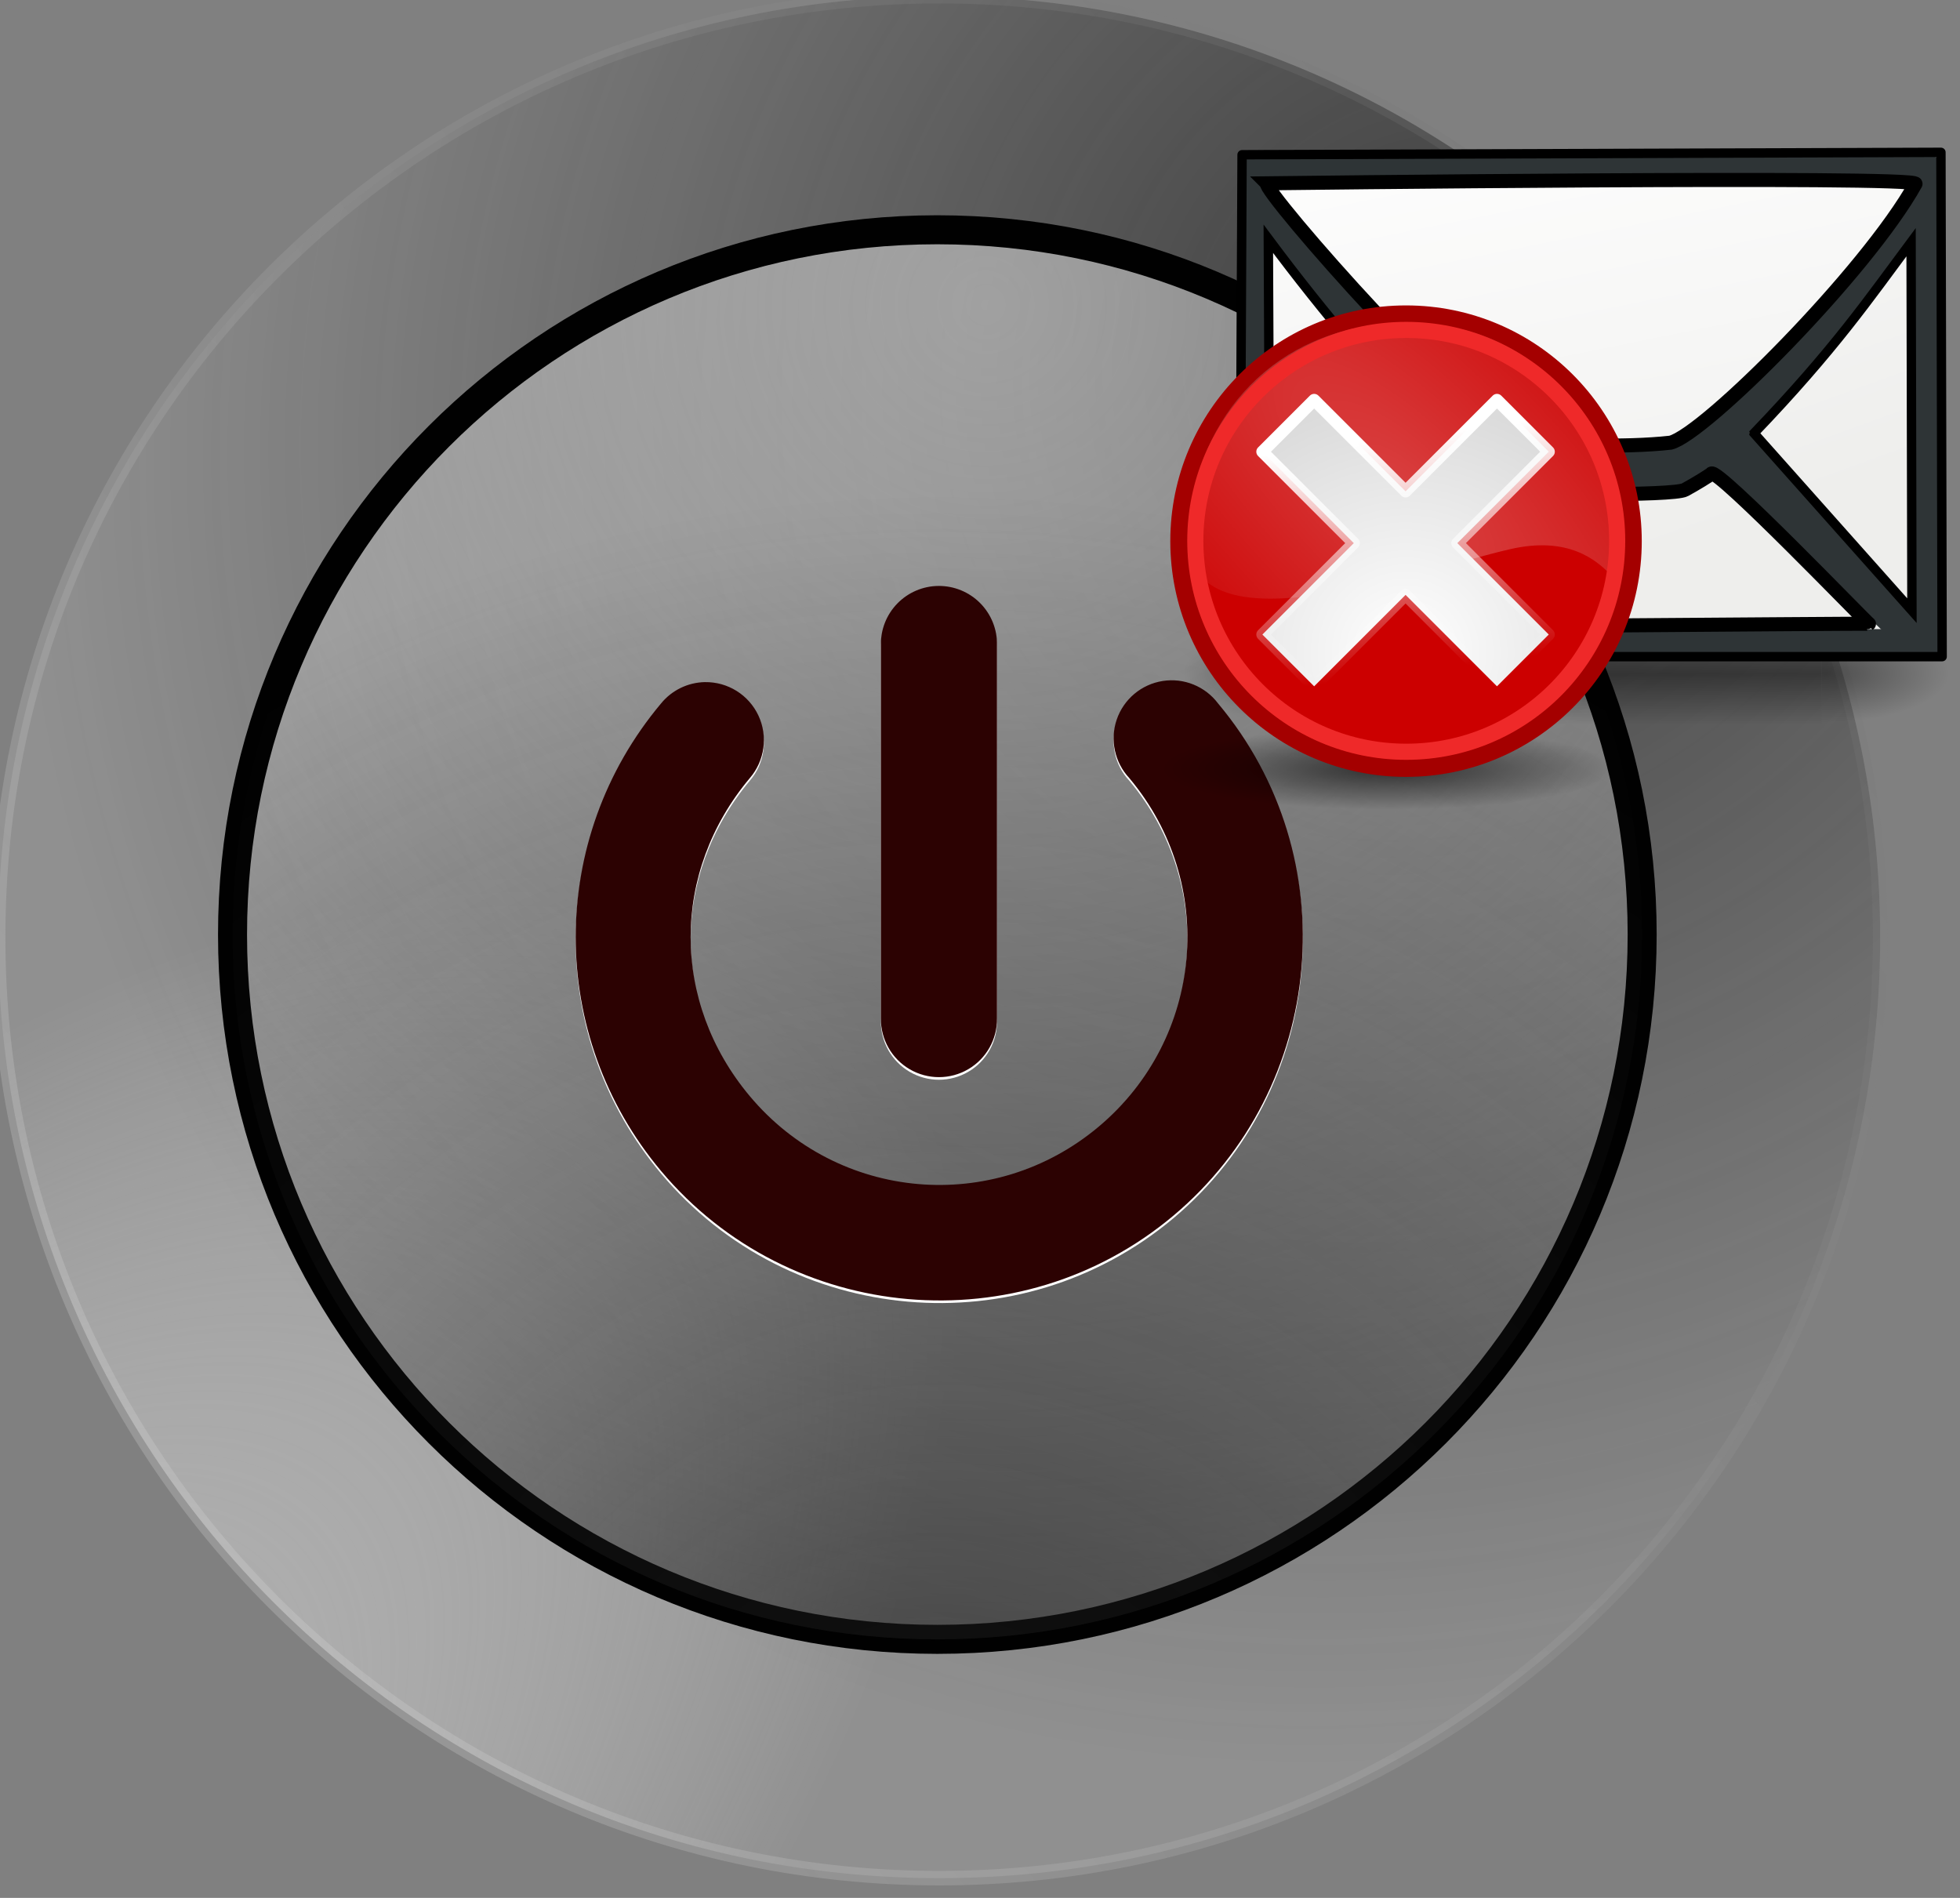 <?xml version="1.0" encoding="UTF-8" standalone="no"?>
<!-- Created with Inkscape (http://www.inkscape.org/) -->

<svg
   xmlns:dc="http://purl.org/dc/elements/1.1/"
   xmlns:cc="http://creativecommons.org/ns#"
   xmlns:rdf="http://www.w3.org/1999/02/22-rdf-syntax-ns#"
   xmlns:svg="http://www.w3.org/2000/svg"
   xmlns="http://www.w3.org/2000/svg"
   xmlns:xlink="http://www.w3.org/1999/xlink"
   xmlns:sodipodi="http://sodipodi.sourceforge.net/DTD/sodipodi-0.dtd"
   xmlns:inkscape="http://www.inkscape.org/namespaces/inkscape"
   width="41.92"
   height="40.593"
   id="svg6919"
   version="1.1"
   inkscape:version="0.48.2 r9819"
   sodipodi:docname="New document 8">
  <rect width="100%" height="100%" fill="#808080" stroke="none"/>
  <defs
     id="defs6921">
    <radialGradient
       inkscape:collect="always"
       xlink:href="#linearGradient3215"
       id="radialGradient10942"
       gradientUnits="userSpaceOnUse"
       gradientTransform="matrix(0.994,0.965,-1.056,1.089,418.864,-361.643)"
       cx="344.651"
       cy="398.357"
       fx="344.651"
       fy="398.357"
       r="67.323" />
    <linearGradient
       id="linearGradient3215">
      <stop
         id="stop3217"
         offset="0"
         style="stop-color:#1a1a1a;stop-opacity:0.686;" />
      <stop
         id="stop3219"
         offset="1"
         style="stop-color:#1a1a1a;stop-opacity:0;" />
    </linearGradient>
    <radialGradient
       inkscape:collect="always"
       xlink:href="#linearGradient3234"
       id="radialGradient10944"
       gradientUnits="userSpaceOnUse"
       gradientTransform="matrix(0.504,0.504,-1.072,1.072,594.331,-196.513)"
       cx="348.695"
       cy="505.447"
       fx="348.695"
       fy="505.447"
       r="67.323" />
    <linearGradient
       id="linearGradient3234">
      <stop
         style="stop-color:#c7c7c7;stop-opacity:0.654;"
         offset="0"
         id="stop3236" />
      <stop
         style="stop-color:#ffffff;stop-opacity:0;"
         offset="1"
         id="stop3238" />
    </linearGradient>
    <linearGradient
       inkscape:collect="always"
       xlink:href="#linearGradient3203"
       id="linearGradient10946"
       gradientUnits="userSpaceOnUse"
       x1="228.058"
       y1="521.345"
       x2="364.524"
       y2="415.035" />
    <linearGradient
       id="linearGradient3203">
      <stop
         id="stop3205"
         offset="0"
         style="stop-color:#f9f9f9;stop-opacity:0.528;" />
      <stop
         id="stop3207"
         offset="1"
         style="stop-color:#737373;stop-opacity:0.447;" />
    </linearGradient>
    <radialGradient
       inkscape:collect="always"
       xlink:href="#linearGradient3234"
       id="radialGradient10948"
       gradientUnits="userSpaceOnUse"
       gradientTransform="matrix(1.847,0,0,1.847,-263.175,-328.106)"
       cx="310.873"
       cy="387.572"
       fx="310.873"
       fy="387.572"
       r="68.159" />
    <radialGradient
       inkscape:collect="always"
       xlink:href="#linearGradient3215"
       id="radialGradient10950"
       gradientUnits="userSpaceOnUse"
       gradientTransform="matrix(1.847,0,0,1.847,-263.175,-328.106)"
       cx="308.529"
       cy="465.105"
       fx="308.529"
       fy="465.105"
       r="68.159" />
    <radialGradient
       xlink:href="#linearGradient21644"
       r="15.75"
       inkscape:collect="always"
       id="radialGradient9542"
       gradientUnits="userSpaceOnUse"
       gradientTransform="matrix(1,0,0,0.595,0,14.875)"
       fy="36.75"
       fx="25.125"
       cy="36.75"
       cx="25.125" />
    <linearGradient
       inkscape:collect="always"
       id="linearGradient21644">
      <stop
         style="stop-color:#000000;stop-opacity:1;"
         offset="0"
         id="stop21646" />
      <stop
         style="stop-color:#000000;stop-opacity:0;"
         offset="1"
         id="stop21648" />
    </linearGradient>
    <linearGradient
       y2="609.505"
       y1="366.648"
       xlink:href="#linearGradient5048"
       x2="302.857"
       x1="302.857"
       inkscape:collect="always"
       id="linearGradient9536"
       gradientUnits="userSpaceOnUse"
       gradientTransform="matrix(2.774,0,0,1.97,-1892.179,-872.885)" />
    <linearGradient
       id="linearGradient5048">
      <stop
         style="stop-color:black;stop-opacity:0;"
         offset="0"
         id="stop5050" />
      <stop
         style="stop-color:black;stop-opacity:1;"
         offset="0.5"
         id="stop5056" />
      <stop
         style="stop-color:black;stop-opacity:0;"
         offset="1"
         id="stop5052" />
    </linearGradient>
    <radialGradient
       xlink:href="#linearGradient5060"
       r="117.143"
       inkscape:collect="always"
       id="radialGradient9538"
       gradientUnits="userSpaceOnUse"
       gradientTransform="matrix(2.774,0,0,1.97,-1891.633,-872.885)"
       fy="486.648"
       fx="605.714"
       cy="486.648"
       cx="605.714" />
    <linearGradient
       inkscape:collect="always"
       id="linearGradient5060">
      <stop
         style="stop-color:black;stop-opacity:1;"
         offset="0"
         id="stop5062" />
      <stop
         style="stop-color:black;stop-opacity:0;"
         offset="1"
         id="stop5064" />
    </linearGradient>
    <radialGradient
       xlink:href="#linearGradient5060"
       r="117.143"
       inkscape:collect="always"
       id="radialGradient9540"
       gradientUnits="userSpaceOnUse"
       gradientTransform="matrix(-2.774,0,0,1.97,112.762,-872.885)"
       fy="486.648"
       fx="605.714"
       cy="486.648"
       cx="605.714" />
    <radialGradient
       xlink:href="#linearGradient2274"
       r="17.978"
       inkscape:collect="always"
       id="radialGradient9561"
       gradientUnits="userSpaceOnUse"
       gradientTransform="matrix(11.433,8.311,-2.68,4.496,234.262,147.226)"
       fy="38.712"
       fx="27.741"
       cy="38.712"
       cx="27.741" />
    <linearGradient
       id="linearGradient2274">
      <stop
         style="stop-color:#000000;stop-opacity:0.129;"
         offset="0"
         id="stop2276" />
      <stop
         style="stop-color:#000000;stop-opacity:0;"
         offset="1"
         id="stop2278" />
    </linearGradient>
    <linearGradient
       y2="26.023"
       y1="4.746"
       xlink:href="#linearGradient15107"
       x2="18.475"
       x1="11.573"
       inkscape:collect="always"
       id="linearGradient9563"
       gradientUnits="userSpaceOnUse"
       gradientTransform="matrix(24.383,0,0,27.245,-13.249,-57.578)" />
    <linearGradient
       id="linearGradient15107">
      <stop
         style="stop-color:#ffffff;stop-opacity:1;"
         offset="0"
         id="stop15109" />
      <stop
         style="stop-color:#eeeeec;stop-opacity:1;"
         offset="1"
         id="stop15111" />
    </linearGradient>
    <linearGradient
       y2="7.412"
       y1="4.251"
       xlink:href="#linearGradient9749"
       x2="40.024"
       x1="11.842"
       inkscape:collect="always"
       id="linearGradient9565"
       gradientUnits="userSpaceOnUse"
       gradientTransform="matrix(24.881,0,0,-26.498,-19.682,593.372)" />
    <linearGradient
       id="linearGradient9749">
      <stop
         style="stop-color:#ffffff;stop-opacity:1;"
         offset="0"
         id="stop9751" />
      <stop
         style="stop-color:#ededed;stop-opacity:1;"
         offset="1"
         id="stop9753" />
    </linearGradient>
    <linearGradient
       y2="31.027"
       y1="33.357"
       xlink:href="#linearGradient2573"
       x2="22.178"
       x1="17.397"
       inkscape:collect="always"
       id="linearGradient9567"
       gradientUnits="userSpaceOnUse"
       gradientTransform="matrix(18.149,0,0,18.093,-65.509,-16.58)" />
    <linearGradient
       id="linearGradient2573">
      <stop
         style="stop-color:#ffffff;stop-opacity:1;"
         offset="0"
         id="stop2575" />
      <stop
         style="stop-color:#fffff0;stop-opacity:0;"
         offset="1"
         id="stop2577" />
    </linearGradient>
    <linearGradient
       y2="11.982"
       y1="11.485"
       xlink:href="#linearGradient15107"
       x2="13.847"
       x1="11.742"
       inkscape:collect="always"
       id="linearGradient9569"
       gradientUnits="userSpaceOnUse"
       gradientTransform="matrix(23.488,0,0,-27.191,3.033,598.582)" />
    <linearGradient
       y2="52.091"
       y1="38.071"
       xlink:href="#linearGradient2624"
       x2="9.886"
       x1="9.164"
       inkscape:collect="always"
       id="linearGradient9571"
       gradientUnits="userSpaceOnUse"
       gradientTransform="matrix(44.552,0,0,13.787,-13.208,-10.476)" />
    <linearGradient
       id="linearGradient2624">
      <stop
         style="stop-color:#2e3436;stop-opacity:1;"
         offset="0"
         id="stop2630" />
      <stop
         style="stop-color:#2e3436;stop-opacity:1;"
         offset="1"
         id="stop2628" />
    </linearGradient>
    <linearGradient
       y2="-7.527"
       y1="20.22"
       xlink:href="#linearGradient15107"
       x2="17.178"
       x1="10.027"
       inkscape:collect="always"
       id="linearGradient9573"
       gradientUnits="userSpaceOnUse"
       gradientTransform="matrix(28.505,0,0,-22.281,-11.544,586.536)" />
    <radialGradient
       xlink:href="#linearGradient34793"
       r="261.429"
       inkscape:collect="always"
       id="radialGradient9530"
       gradientUnits="userSpaceOnUse"
       gradientTransform="matrix(0.881,-0.887,2.352,2.337,-2806.219,-2299.101)"
       fy="1149.833"
       fx="-858.571"
       cy="1149.833"
       cx="-858.571" />
    <linearGradient
       inkscape:collect="always"
       id="linearGradient34793">
      <stop
         style="stop-color:#ffffff;stop-opacity:1;"
         offset="0"
         id="stop34795" />
      <stop
         style="stop-color:#ffffff;stop-opacity:0;"
         offset="1"
         id="stop34797" />
    </linearGradient>
    <radialGradient
       xlink:href="#linearGradient9647"
       r="12.302"
       inkscape:collect="always"
       id="radialGradient9532"
       gradientUnits="userSpaceOnUse"
       gradientTransform="matrix(23.663,0,0,23.663,-1434.178,550.89)"
       fy="33.302"
       fx="24.302"
       cy="33.302"
       cx="24.302" />
    <linearGradient
       id="linearGradient9647">
      <stop
         style="stop-color:#ffffff;stop-opacity:1;"
         offset="0"
         id="stop9649" />
      <stop
         style="stop-color:#dbdbdb;stop-opacity:1;"
         offset="1"
         id="stop18795" />
    </linearGradient>
    <linearGradient
       y2="35.052"
       y1="15.802"
       xlink:href="#linearGradient2250"
       x2="24.302"
       x1="21.75"
       inkscape:collect="always"
       id="linearGradient9534"
       gradientUnits="userSpaceOnUse"
       gradientTransform="matrix(13.969,0,0,13.969,-1198.585,873.732)" />
    <linearGradient
       inkscape:collect="always"
       id="linearGradient2250">
      <stop
         style="stop-color:#ffffff;stop-opacity:1;"
         offset="0"
         id="stop2252" />
      <stop
         style="stop-color:#ffffff;stop-opacity:0;"
         offset="1"
         id="stop2254" />
    </linearGradient>
  </defs>
  <sodipodi:namedview
     id="base"
     pagecolor="#ffffff"
     bordercolor="#666666"
     borderopacity="1.0"
     inkscape:pageopacity="0.0"
     inkscape:pageshadow="2"
     inkscape:zoom="0.35"
     inkscape:cx="198.81782"
     inkscape:cy="-19.70134"
     inkscape:document-units="px"
     inkscape:current-layer="layer1"
     showgrid="false"
     fit-margin-top="0"
     fit-margin-left="0"
     fit-margin-right="0"
     fit-margin-bottom="0"
     inkscape:window-width="483"
     inkscape:window-height="424"
     inkscape:window-x="20"
     inkscape:window-y="20"
     inkscape:window-maximized="0" />
  <g
     inkscape:label="Layer 1"
     inkscape:groupmode="layer"
     id="layer1"
     transform="translate(-176.182,-472.068)">
    <g
       id="g31307"
       transform="matrix(0.938,0,0,0.938,-337.157,-142.149)">
      <g
         id="g10916"
         transform="matrix(0.331,0,0,0.331,546.341,653.843)">
        <g
           transform="translate(-201.857,-384.988)"
           style="display:inline"
           id="g10918" />
        <g
           transform="translate(-201.857,-384.988)"
           id="g10920" />
        <g
           transform="translate(-201.857,-384.988)"
           id="g10922">
          <g
             transform="translate(2.177,2.177)"
             id="g10924">
            <path
               sodipodi:type="arc"
               style="opacity:0.99;fill:#f2f2f2;fill-opacity:0.145;stroke:none;display:inline"
               id="path10926"
               sodipodi:cx="306.54498"
               sodipodi:cy="445.63333"
               sodipodi:rx="64.822754"
               sodipodi:ry="64.822754"
               d="m 371.368,445.633 c 0,35.801 -29.022,64.823 -64.823,64.823 -35.801,0 -64.823,-29.022 -64.823,-64.823 0,-35.801 29.022,-64.823 64.823,-64.823 35.801,0 64.823,29.022 64.823,64.823 z"
               transform="translate(-39.365,4.677)" />
            <path
               sodipodi:type="arc"
               style="opacity:0.99;fill:url(#radialGradient10942);fill-opacity:1;stroke:none;display:inline"
               id="path10928"
               sodipodi:cx="306.54498"
               sodipodi:cy="445.63333"
               sodipodi:rx="64.822754"
               sodipodi:ry="64.822754"
               d="m 371.368,445.633 c 0,35.801 -29.022,64.823 -64.823,64.823 -35.801,0 -64.823,-29.022 -64.823,-64.823 0,-35.801 29.022,-64.823 64.823,-64.823 35.801,0 64.823,29.022 64.823,64.823 z"
               transform="translate(-39.365,4.677)" />
            <path
               d="m 371.368,445.633 c 0,35.801 -29.022,64.823 -64.823,64.823 -35.801,0 -64.823,-29.022 -64.823,-64.823 0,-35.801 29.022,-64.823 64.823,-64.823 35.801,0 64.823,29.022 64.823,64.823 z"
               sodipodi:ry="64.822754"
               sodipodi:rx="64.822754"
               sodipodi:cy="445.63333"
               sodipodi:cx="306.54498"
               id="path10930"
               style="opacity:0.99;fill:url(#radialGradient10944);fill-opacity:1;stroke:url(#linearGradient10946);stroke-width:1;stroke-linecap:butt;stroke-linejoin:round;stroke-miterlimit:4;stroke-opacity:0.528;stroke-dasharray:none;display:inline"
               sodipodi:type="arc"
               transform="translate(-39.365,4.677)" />
            <path
               sodipodi:type="arc"
               style="opacity:0.99;fill:url(#radialGradient10948);fill-opacity:1;stroke:#000000;stroke-width:2.669;stroke-linecap:butt;stroke-linejoin:round;stroke-miterlimit:4;stroke-opacity:1;stroke-dasharray:none"
               id="path10932"
               sodipodi:cx="306.54498"
               sodipodi:cy="445.63333"
               sodipodi:rx="64.822754"
               sodipodi:ry="64.822754"
               d="m 371.368,445.633 c 0,35.801 -29.022,64.823 -64.823,64.823 -35.801,0 -64.823,-29.022 -64.823,-64.823 0,-35.801 29.022,-64.823 64.823,-64.823 35.801,0 64.823,29.022 64.823,64.823 z"
               transform="matrix(0.749,0,0,0.749,37.454,116.351)" />
            <path
               transform="matrix(0.749,0,0,0.749,37.454,116.351)"
               d="m 371.368,445.633 c 0,35.801 -29.022,64.823 -64.823,64.823 -35.801,0 -64.823,-29.022 -64.823,-64.823 0,-35.801 29.022,-64.823 64.823,-64.823 35.801,0 64.823,29.022 64.823,64.823 z"
               sodipodi:ry="64.822754"
               sodipodi:rx="64.822754"
               sodipodi:cy="445.63333"
               sodipodi:cx="306.54498"
               id="path10934"
               style="opacity:0.99;fill:url(#radialGradient10950);fill-opacity:1;stroke:none"
               sodipodi:type="arc" />
            <path
               id="path10936"
               style="opacity:0.99;fill:#ffffff;fill-opacity:1;stroke:none"
               d="m 251.046,432.918 c -1.175,0.022 -2.282,0.561 -3.024,1.472 -7.839,9.342 -7.839,22.862 0,32.204 8.861,10.56 24.729,11.947 35.289,3.085 10.56,-8.861 11.947,-24.729 3.085,-35.289 -0.889,-1.184 -2.36,-1.779 -3.822,-1.548 -1.462,0.231 -2.678,1.251 -3.159,2.651 -0.481,1.4 -0.15,2.951 0.861,4.033 6.079,7.244 5.133,17.945 -2.111,24.023 -7.244,6.079 -17.945,5.144 -24.023,-2.101 -5.441,-6.485 -5.441,-15.438 0,-21.922 1.026,-1.194 1.256,-2.879 0.589,-4.304 -0.668,-1.426 -2.11,-2.327 -3.684,-2.303 z m 16.089,-6.625 c -1.066,0.008 -2.085,0.442 -2.83,1.205 -0.745,0.763 -1.155,1.791 -1.138,2.858 l 0,25.719 c -0.02,1.443 0.738,2.784 1.983,3.512 1.246,0.727 2.787,0.727 4.033,0 1.246,-0.727 2.004,-2.069 1.983,-3.512 l 0,-25.719 c 0.017,-1.077 -0.402,-2.115 -1.16,-2.88 -0.759,-0.765 -1.794,-1.191 -2.871,-1.183 z"
               inkscape:connector-curvature="0" />
            <path
               id="path10938"
               style="opacity:0.99;fill:#2b0000;fill-opacity:1;stroke:none"
               d="m 251.046,432.739 c -1.175,0.022 -2.282,0.561 -3.024,1.472 -7.839,9.342 -7.839,22.862 0,32.204 8.861,10.56 24.729,11.947 35.289,3.085 10.56,-8.861 11.947,-24.729 3.085,-35.289 -0.889,-1.184 -2.36,-1.779 -3.822,-1.548 -1.462,0.231 -2.678,1.251 -3.159,2.651 -0.481,1.4 -0.15,2.951 0.861,4.033 6.079,7.244 5.133,17.945 -2.111,24.023 -7.244,6.079 -17.945,5.144 -24.023,-2.101 -5.441,-6.485 -5.441,-15.438 0,-21.922 1.026,-1.194 1.256,-2.879 0.589,-4.304 -0.668,-1.426 -2.11,-2.327 -3.684,-2.303 z m 16.089,-6.625 c -1.066,0.008 -2.085,0.442 -2.83,1.205 -0.745,0.763 -1.155,1.791 -1.138,2.858 l 0,25.719 c -0.02,1.443 0.738,2.784 1.983,3.512 1.246,0.727 2.787,0.727 4.033,0 1.246,-0.727 2.004,-2.069 1.983,-3.512 l 0,-25.719 c 0.017,-1.077 -0.402,-2.115 -1.16,-2.88 -0.759,-0.765 -1.794,-1.191 -2.871,-1.183 z"
               inkscape:connector-curvature="0" />
            <path
               d="m 251.046,432.739 c -1.175,0.022 -2.282,0.561 -3.024,1.472 -7.839,9.342 -7.839,22.862 0,32.204 8.861,10.56 24.729,11.947 35.289,3.085 10.56,-8.861 11.947,-24.729 3.085,-35.289 -0.889,-1.184 -2.36,-1.779 -3.822,-1.548 -1.462,0.231 -2.678,1.251 -3.159,2.651 -0.481,1.4 -0.15,2.951 0.861,4.033 6.079,7.244 5.133,17.945 -2.111,24.023 -7.244,6.079 -17.945,5.144 -24.023,-2.101 -5.441,-6.485 -5.441,-15.438 0,-21.922 1.026,-1.194 1.256,-2.879 0.589,-4.304 -0.668,-1.426 -2.11,-2.327 -3.684,-2.303 z m 16.089,-6.625 c -1.066,0.008 -2.085,0.442 -2.83,1.205 -0.745,0.763 -1.155,1.791 -1.138,2.858 l 0,25.719 c -0.02,1.443 0.738,2.784 1.983,3.512 1.246,0.727 2.787,0.727 4.033,0 1.246,-0.727 2.004,-2.069 1.983,-3.512 l 0,-25.719 c 0.017,-1.077 -0.402,-2.115 -1.16,-2.88 -0.759,-0.765 -1.794,-1.191 -2.871,-1.183 z"
               style="opacity:0.99;fill:none;stroke:none"
               id="path10940"
               inkscape:connector-curvature="0" />
          </g>
        </g>
      </g>
      <g
         transform="matrix(0.023,0,0,0.023,574.884,652.618)"
         id="layer1-2"
         inkscape:label="Ebene 1">
        <g
           id="g9575">
          <path
             d="m 40.875,36.75 c 0,5.178 -7.052,9.375 -15.75,9.375 -8.698,0 -15.75,-4.197 -15.75,-9.375 0,-5.178 7.052,-9.375 15.75,-9.375 8.698,0 15.75,4.197 15.75,9.375 z"
             id="path21642"
             sodipodi:cx="25.125"
             sodipodi:cy="36.75"
             sodipodi:rx="15.75"
             sodipodi:ry="9.375"
             sodipodi:type="arc"
             style="opacity:0.631;fill:url(#radialGradient9542);fill-opacity:1;fill-rule:evenodd;stroke:none;stroke-width:1;marker:none;visibility:visible;display:inline;overflow:visible"
             transform="matrix(14.265,0,0,4.34,-183.602,698.235)" />
          <g
             id="g6707"
             transform="matrix(0.378,0,0,0.211,688.375,744.955)">
            <rect
               height="478.357"
               id="rect6709"
               style="opacity:0.402;fill:url(#linearGradient9536);fill-opacity:1;fill-rule:nonzero;stroke:none;stroke-width:1;marker:none;visibility:visible;display:inline;overflow:visible"
               width="1339.633"
               x="-1559.252"
               y="-150.697" />
            <path
               inkscape:connector-curvature="0"
               d="m -219.619,-150.68 c 0,0 0,478.331 0,478.331 142.874,0.9 345.4,-107.17 345.4,-239.196 0,-132.027 -159.437,-239.135 -345.4,-239.135 z"
               id="path6711"
               sodipodi:nodetypes="cccc"
               style="opacity:0.402;fill:url(#radialGradient9538);fill-opacity:1;fill-rule:nonzero;stroke:none;stroke-width:1;marker:none;visibility:visible;display:inline;overflow:visible" />
            <path
               inkscape:connector-curvature="0"
               d="m -1559.252,-150.68 c 0,0 0,478.331 0,478.331 -142.874,0.9 -345.4,-107.17 -345.4,-239.196 0,-132.027 159.437,-239.135 345.4,-239.135 z"
               id="path6713"
               sodipodi:nodetypes="cccc"
               style="opacity:0.402;fill:url(#radialGradient9540);fill-opacity:1;fill-rule:nonzero;stroke:none;stroke-width:1;marker:none;visibility:visible;display:inline;overflow:visible" />
          </g>
          <rect
             height="803.022"
             id="rect2300"
             style="fill:none;stroke:none"
             width="803.022"
             x="-64.88"
             y="115.588" />
          <g
             id="g9544"
             transform="translate(-8,0)">
            <path
               inkscape:connector-curvature="0"
               d="m 69.649,286.031 c -0.121,0.241 0.098,0.356 0,0.572 -0.043,0.102 -0.529,0.477 -0.565,0.572 -0.031,0.089 0.025,0.49 0,0.572 -0.019,0.076 0.012,0.503 0,0.572 l 0.565,424.993 632.203,0 -1.131,-422.705 c -0.013,-0.067 0.018,-0.498 0,-0.572 -0.265,-0.87 -0.757,-2.393 -1.696,-4.004 l -629.376,0 z"
               id="path4210"
               inkscape:r_cx="true"
               inkscape:r_cy="true"
               style="fill:none;stroke:#ffffff;stroke-width:18.064;stroke-linecap:butt;stroke-linejoin:miter;stroke-miterlimit:4;stroke-opacity:1;stroke-dasharray:none" />
            <path
               inkscape:connector-curvature="0"
               d="M 357.894,580.418 C 314.479,572.342 77.875,323.039 54.212,279.633 c -0.271,-0.517 -0.737,-1.509 -0.942,-1.962 l 626.378,0 c -5.029,45.282 -136.557,298.633 -173.527,302.747 -0.148,0.008 -0.386,0 -0.531,0 l -145.57,0 c -0.61,0 -1.408,0.133 -2.125,0 z"
               id="path4212"
               inkscape:r_cx="true"
               inkscape:r_cy="true"
               style="fill:url(#radialGradient9561);fill-opacity:1;fill-rule:evenodd;stroke:none" />
            <path
               inkscape:connector-curvature="0"
               d="m 49.623,263.04 0,470.179 670.945,0 -1.134,-468.377 c -2.3e-4,-0.103 0.007,-0.49 0,-0.6 -0.013,-0.117 0.02,-0.476 0,-0.601 -0.026,-0.131 -0.535,-0.463 -0.567,-0.6 l -669.243,0 z"
               id="path4206"
               inkscape:r_cx="true"
               inkscape:r_cy="true"
               style="fill:url(#linearGradient9563);fill-opacity:1;fill-rule:evenodd;stroke:#2e3436;stroke-width:27.977;stroke-linecap:butt;stroke-linejoin:round;stroke-miterlimit:4;stroke-opacity:1;stroke-dasharray:none" />
            <path
               inkscape:connector-curvature="0"
               d="M 313.354,527.125 C 268.926,517.183 92.459,316.938 71.178,281.075 l 627.841,0 c -27.045,42.213 -200.486,242.655 -238.772,246.05 -0.159,0.007 -0.413,0 -0.567,0 l -143.49,0 c -0.479,0 -1.178,0.064 -1.701,0 -0.359,-0.057 -0.756,0.085 -1.134,0 z"
               id="path4218"
               inkscape:r_cx="true"
               inkscape:r_cy="true"
               style="fill:none;stroke:url(#linearGradient9565);stroke-width:15.473;stroke-linecap:butt;stroke-linejoin:miter;stroke-miterlimit:4;stroke-opacity:1" />
            <path
               inkscape:connector-curvature="0"
               d="M 314.884,534.289 109.365,704.253 152.111,691.881 329.996,563.131 480.003,534.021 314.884,534.289 z"
               id="path4220"
               inkscape:r_cx="true"
               inkscape:r_cy="true"
               sodipodi:nodetypes="cccccc"
               style="fill:url(#linearGradient9567);fill-opacity:1;fill-rule:evenodd;stroke:none" />
            <path
               inkscape:connector-curvature="0"
               d="M 311.637,558.47 C 268.731,551.069 79.126,322.578 64.144,282.796 c -0.168,-0.474 -0.433,-1.383 -0.546,-1.798 l 644.136,0 c -14.927,41.502 -204.763,273.702 -243.668,277.472 -0.154,0.008 -0.397,0 -0.546,0 l -149.697,0 c -0.628,0 -1.476,0.122 -2.185,0 z"
               id="path4214"
               inkscape:r_cx="true"
               inkscape:r_cy="true"
               style="fill:url(#linearGradient9569);fill-opacity:1;fill-rule:evenodd;stroke:#2e3436;stroke-width:42.744;stroke-linecap:butt;stroke-linejoin:round;stroke-miterlimit:4;stroke-opacity:1;stroke-dasharray:none" />
            <path
               inkscape:connector-curvature="0"
               d="m 280.281,494.017 -227.742,217.235 23.21,17.984 239.935,-195.322 163.67,0 211.136,203.096 26.162,-17.252 -208.695,-232.474 -227.676,6.734 z"
               id="path4208"
               inkscape:r_cx="true"
               inkscape:r_cy="true"
               sodipodi:nodetypes="ccccccccc"
               style="fill:url(#linearGradient9571);fill-opacity:1;fill-rule:evenodd;stroke:none" />
            <path
               inkscape:connector-curvature="0"
               d="M 308.817,535.074 C 270.595,526.198 74.646,308.865 62.104,281.34 c -0.046,-0.109 0.04,-0.483 0,-0.585 -0.099,-0.285 -0.528,-0.946 -0.567,-1.169 5.18e-4,-0.06 -0.007,-0.531 0,-0.585 0.021,-0.039 0.539,0.031 0.567,0 l 1.701,-1.754 643.721,0 c -0.049,0.44 -0.412,1.21 -0.567,1.754 -0.136,0.427 -0.373,1.271 -0.567,1.754 -16.735,39.459 -208.858,249.072 -242.175,254.318 -0.271,0.03 -0.887,0 -1.134,0 l -151.998,0 c -0.55,-0.03 -1.629,0.149 -2.269,0 z"
               id="path4216"
               inkscape:r_cx="true"
               inkscape:r_cy="true"
               style="fill:url(#linearGradient9573);fill-opacity:1;fill-rule:evenodd;stroke:none" />
            <g
               id="g6345"
               transform="matrix(0.929,0,0,0.929,-1.747,-111.341)">
              <path
                 inkscape:connector-curvature="0"
                 d="M 105.055,890.251 301.581,730.857 c 0,0 12.735,8.946 23.547,14.49 10.532,5.4 179.294,6.88 191.092,0 11.192,-6.083 26.832,-15.627 28.075,-17.207 5.764,-7.329 167.476,160.776 168.246,160.3 1.463,-0.906 -607.485,5.434 -607.485,1.811 z"
                 id="path7819"
                 sodipodi:nodetypes="ccscssc"
                 style="fill:none;stroke:#000000;stroke-width:15;stroke-linecap:butt;stroke-linejoin:miter;stroke-miterlimit:4;stroke-opacity:1;stroke-dasharray:none" />
            </g>
            <path
               inkscape:connector-curvature="0"
               d="m 546.24,525.031 156.568,175.928 -0.842,-365.325 c -41.388,55.534 -75.71,105.965 -155.726,189.396 z"
               id="path7821"
               sodipodi:nodetypes="cccc"
               style="fill:none;stroke:#000000;stroke-width:9.295;stroke-linecap:butt;stroke-linejoin:miter;stroke-miterlimit:4;stroke-opacity:1;stroke-dasharray:none" />
            <path
               inkscape:connector-curvature="0"
               d="M 64.752,332.267 C 120.821,407.561 179.516,476.632 235.63,531.765 L 66.436,693.383 64.752,332.267 z"
               id="path7823"
               sodipodi:nodetypes="cccc"
               style="fill:none;stroke:#000000;stroke-width:9.295;stroke-linecap:butt;stroke-linejoin:miter;stroke-miterlimit:4;stroke-opacity:1;stroke-dasharray:none" />
            <g
               id="g6337"
               transform="matrix(0.929,0,0,0.929,-1.747,-111.341)">
              <path
                 inkscape:connector-curvature="0"
                 d="m 70.003,418.312 c -5.51,7.346 223.67,268.266 270.335,274.397 38.734,5.089 109.974,8.024 160.51,2.406 36.335,-9.056 208.886,-181.871 261.37,-276.209 5.032,-9.044 -692.215,-0.595 -692.215,-0.595 z"
                 id="path7308"
                 sodipodi:nodetypes="cscsc"
                 style="fill:none;stroke:#000000;stroke-width:15;stroke-linecap:butt;stroke-linejoin:miter;stroke-miterlimit:4;stroke-opacity:1;stroke-dasharray:none" />
            </g>
            <path
               inkscape:connector-curvature="0"
               d="m 38.728,248.952 692.831,-2.381 1.19,499.981 -696.402,0 2.381,-497.6 z"
               id="path7825"
               sodipodi:nodetypes="ccccc"
               style="fill:none;stroke:#000000;stroke-width:9.295;stroke-linecap:butt;stroke-linejoin:round;stroke-miterlimit:4;stroke-opacity:1;stroke-dasharray:none" />
          </g>
          <flowRoot
             id="flowRoot6830"
             style="font-size:144px;font-style:normal;font-weight:bold;fill:#ffffff;fill-opacity:1;stroke:none;font-family:Bitstream Vera Sans"
             transform="translate(-1858.789,-223.788)"
             xml:space="preserve"><flowRegion
               id="flowRegion6832"><rect
                 height="186.709"
                 id="rect6834"
                 style="font-weight:bold;fill:#ffffff;fill-opacity:1"
                 width="381.906"
                 x="-22.631"
                 y="370.59" /></flowRegion><flowPara
               id="flowPara6836" /></flowRoot>          <g
             id="g34803"
             transform="matrix(0.861,0,0,0.861,932.499,-410.577)">
            <path
               d="m -597.143,1210.934 c 0,144.383 -117.046,261.429 -261.429,261.429 -144.383,0 -261.429,-117.046 -261.429,-261.429 0,-144.383 117.046,-261.429 261.429,-261.429 144.383,0 261.429,117.046 261.429,261.429 z"
               id="path34772"
               sodipodi:cx="-858.57141"
               sodipodi:cy="1210.9336"
               sodipodi:rx="261.42856"
               sodipodi:ry="261.42856"
               sodipodi:type="arc"
               style="fill:#cc0000;fill-opacity:1;fill-rule:evenodd;stroke:#a40000;stroke-width:20;stroke-linecap:butt;stroke-linejoin:miter;stroke-miterlimit:4;stroke-opacity:1;stroke-dasharray:none" />
            <path
               inkscape:connector-curvature="0"
               d="m -600.118,1196.056 c 0,144.309 6.674,-7.643 -133.941,24.798 -109.196,25.193 -375.183,121.931 -383.921,-3.748 -1.589,-22.858 -3.14,-11.121 -0.533,-34.44 14.971,-133.894 115.632,-233.161 259.941,-233.161 115.064,0 186.063,59.583 237.333,151.014 13.558,24.178 21.12,66.293 21.12,95.537 z"
               id="path34780"
               sodipodi:nodetypes="csssssc"
               style="opacity:0.246;fill:url(#radialGradient9530);fill-opacity:1;fill-rule:evenodd;stroke:none"
               transform="matrix(0.96,0,0,0.96,-34.17,48.194)" />
            <path
               d="m -597.143,1210.934 c 0,144.383 -117.046,261.429 -261.429,261.429 -144.383,0 -261.429,-117.046 -261.429,-261.429 0,-144.383 117.046,-261.429 261.429,-261.429 144.383,0 261.429,117.046 261.429,261.429 z"
               id="path34774"
               sodipodi:cx="-858.57141"
               sodipodi:cy="1210.9336"
               sodipodi:rx="261.42856"
               sodipodi:ry="261.42856"
               sodipodi:type="arc"
               style="fill:none;stroke:#ef2929;stroke-width:20;stroke-linecap:butt;stroke-linejoin:miter;stroke-miterlimit:4;stroke-opacity:1;stroke-dasharray:none"
               transform="matrix(0.929,0,0,0.929,-60.71,85.626)" />
            <path
               inkscape:connector-curvature="0"
               d="m -964.362,1048.346 -59.609,59.609 105.258,105.258 -105.258,105.258 59.609,59.609 105.259,-105.259 105.258,105.259 59.609,-59.609 -105.259,-105.258 105.259,-105.258 -59.609,-59.609 -105.258,105.258 -105.259,-105.258 z"
               id="path2787"
               style="fill:url(#radialGradient9532);fill-opacity:1;fill-rule:evenodd;stroke:url(#linearGradient9534);stroke-width:13.969;stroke-linecap:round;stroke-linejoin:round;stroke-miterlimit:4;stroke-opacity:1;stroke-dasharray:none" />
          </g>
        </g>
      </g>
    </g>
  </g>
</svg>
